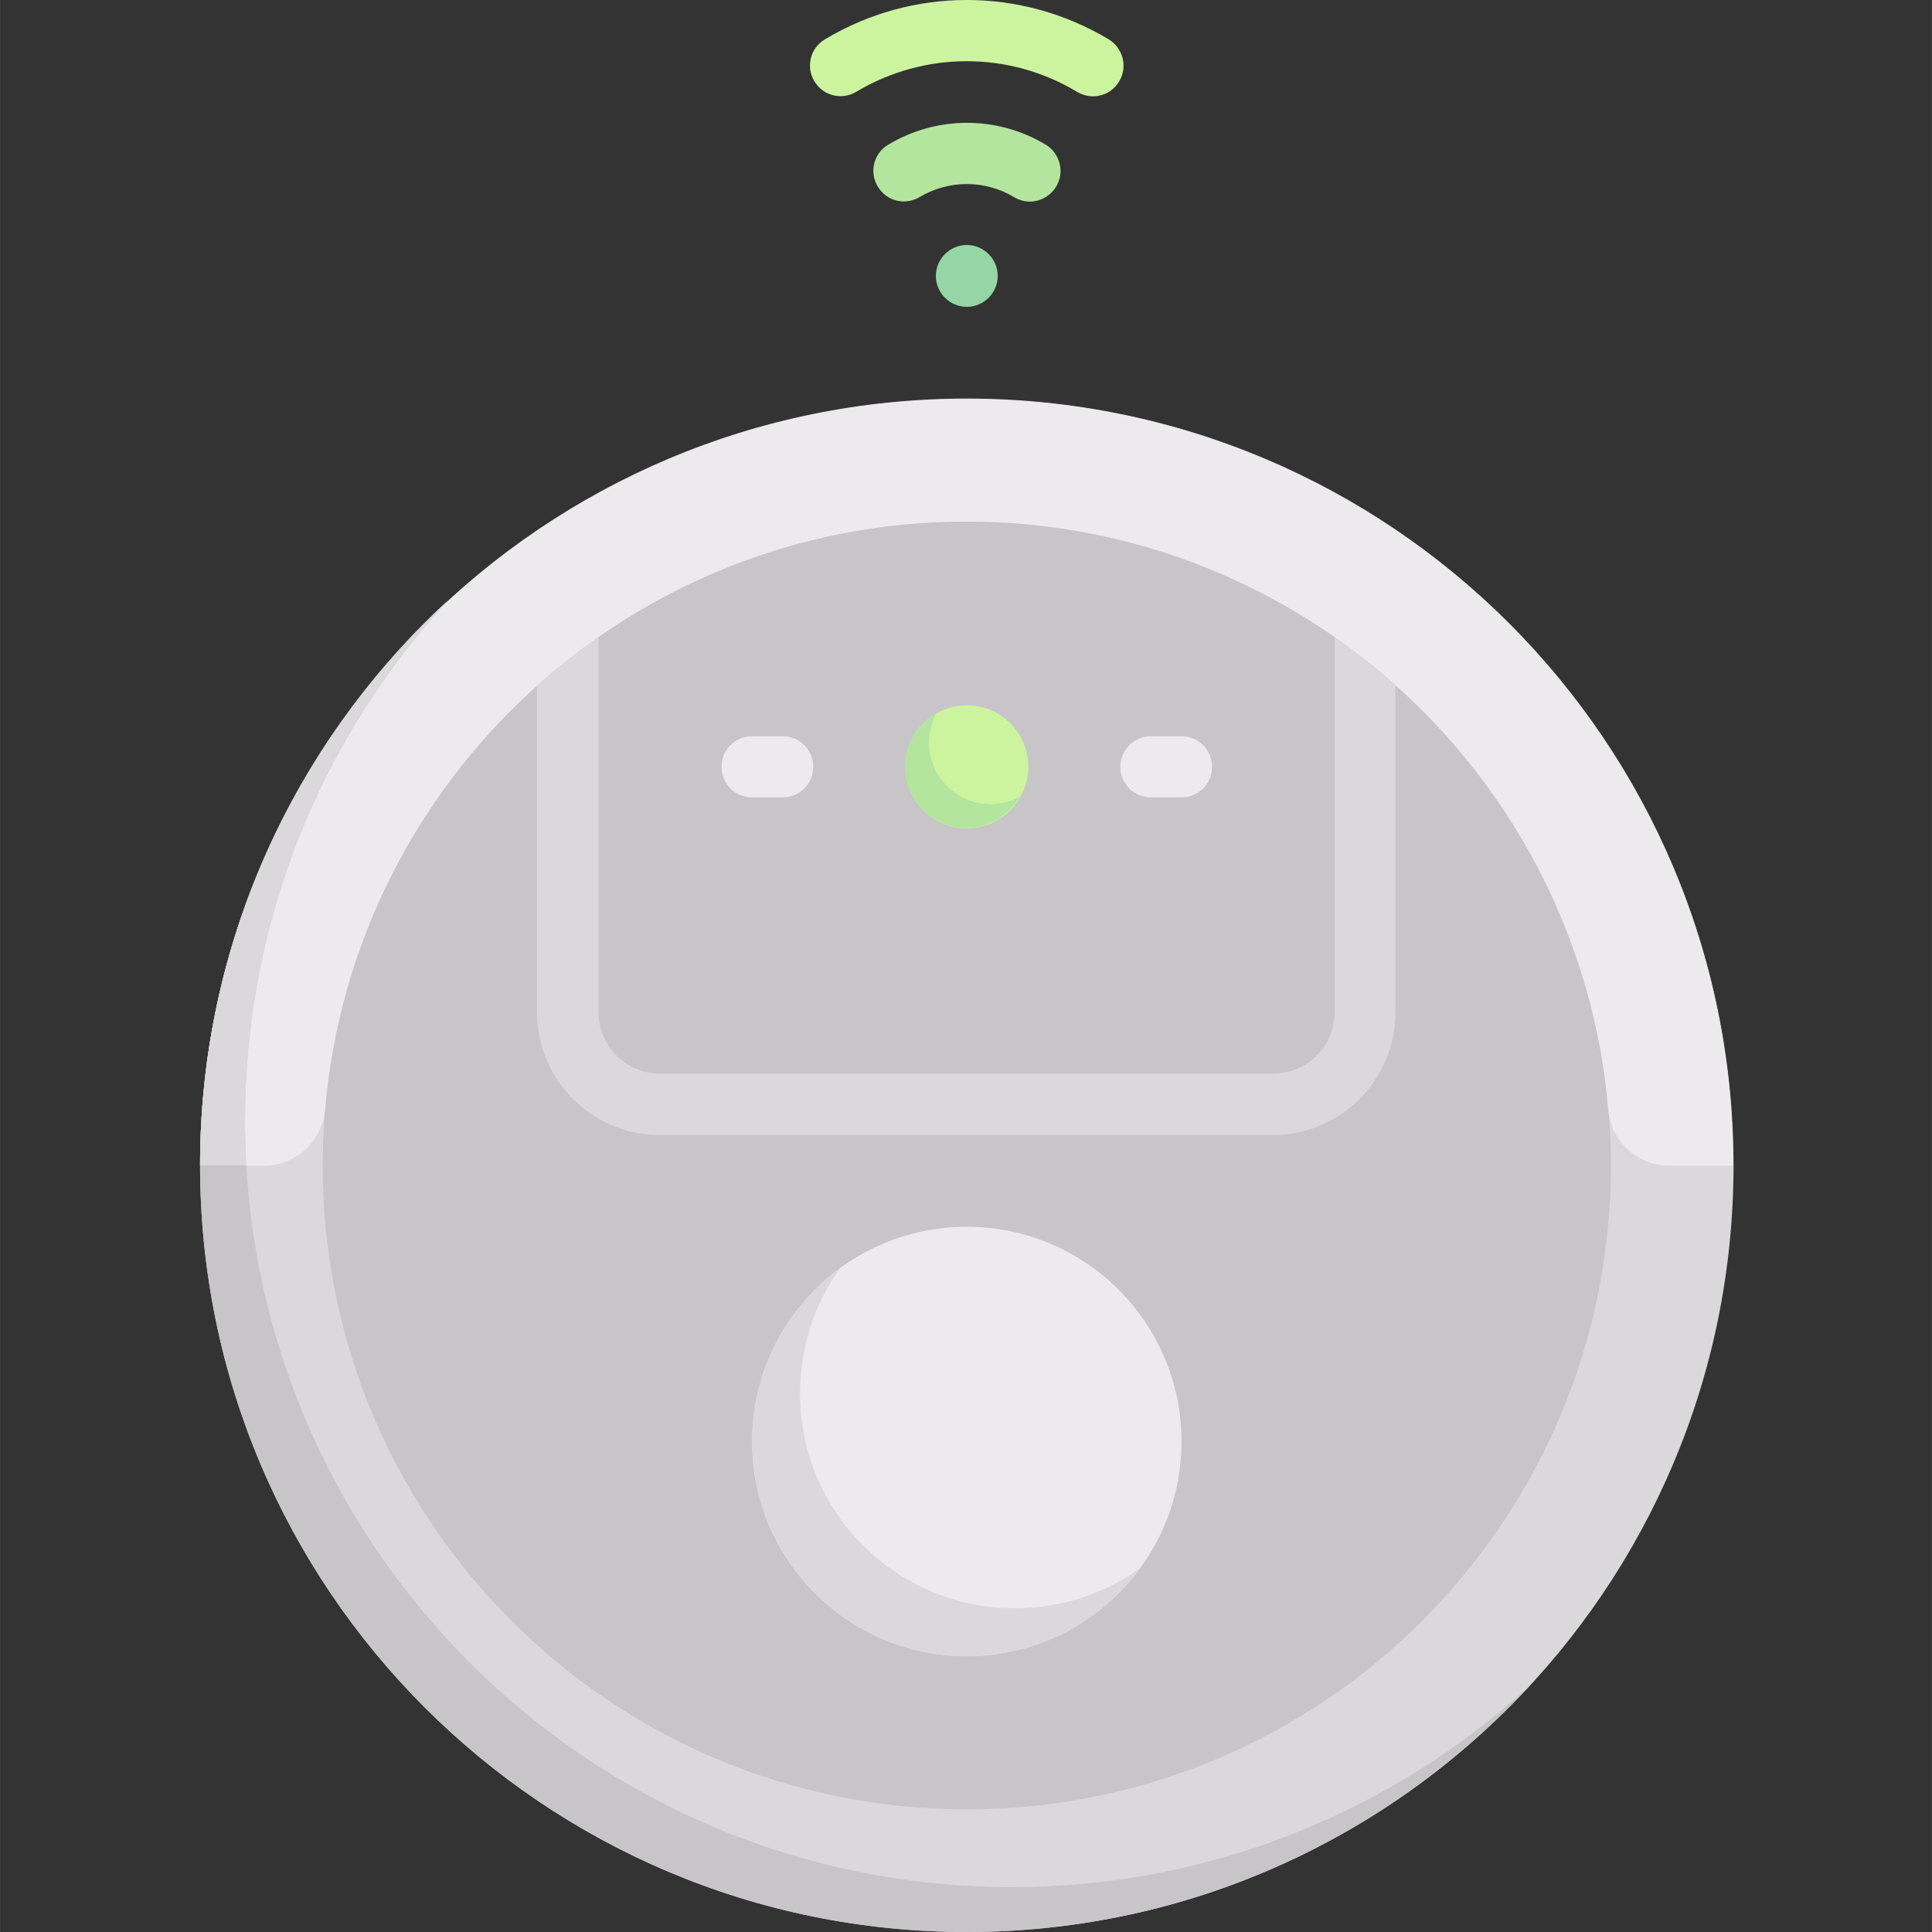 <svg height="512pt" viewBox="-53 0 512 512.025" width="512pt" xmlns="http://www.w3.org/2000/svg"><rect x="-53" y="0" width="512" height="512.025" fill="#333333" stroke="none"/><path d="m203.211 81.324c-4.5 0-8.199-3.699-8.199-8.199s3.699-8.199 8.199-8.199 8.203 3.699 8.203 8.199-3.703 8.199-8.203 8.199zm0-8.199" fill="#95d6a4"/><path d="m236.613 25.523c-1.402 0-2.902-.398-4.199-1.199-18-10.801-40.402-10.801-58.5 0-3.801 2.301-8.801 1.102-11.102-2.801-2.301-3.797-1.102-8.797 2.801-11.098 23.199-13.902 52-13.902 75.199 0 3.801 2.301 5.102 7.301 2.801 11.098-1.5 2.602-4.199 4-7 4zm0 0" fill="#ccf49f"/><path d="m219.914 53.426c-1.402 0-2.902-.402-4.203-1.199-7.699-4.602-17.297-4.602-25 0-3.898 2.297-8.797 1.098-11.098-2.801-2.301-3.801-1.102-8.801 2.801-11.102 12.898-7.699 28.797-7.699 41.699 0 3.801 2.301 5.098 7.301 2.801 11.102-1.602 2.598-4.301 4-7 4zm0 0" fill="#b3e59f"/><path d="m406.414 308.824c0 112.227-90.977 203.199-203.203 203.199-112.223 0-203.199-90.973-203.199-203.199 0-112.223 90.977-203.199 203.199-203.199 112.227 0 203.203 90.977 203.203 203.199zm0 0" fill="#dad8db"/><path d="m373.914 308.824c0 94.277-76.426 170.699-170.703 170.699-94.273 0-170.699-76.422-170.699-170.699 0-94.273 76.426-170.699 170.699-170.699 94.277 0 170.703 76.426 170.703 170.699zm0 0" fill="#c8c5c9"/><path d="m260.113 382.023c0 31.426-25.477 56.902-56.902 56.902-31.422 0-56.898-25.477-56.898-56.902 0-31.422 25.477-56.898 56.898-56.898 31.426 0 56.902 25.477 56.902 56.898zm0 0" fill="#eceaec"/><path d="m219.512 203.227c0 9-7.297 16.297-16.301 16.297-9 0-16.297-7.297-16.297-16.297 0-9.004 7.297-16.301 16.297-16.301 9.004 0 16.301 7.297 16.301 16.301zm0 0" fill="#ccf49f"/><g fill="#eceaec"><path d="m154.414 211.324h-8.102c-4.5 0-8.102-3.598-8.102-8.098s3.602-8.102 8.102-8.102h8.102c4.5 0 8.098 3.602 8.098 8.102s-3.598 8.098-8.098 8.098zm0 0"/><path d="m260.113 211.324h-8.102c-4.5 0-8.098-3.598-8.098-8.098s3.598-8.102 8.098-8.102h8.102c4.5 0 8.098 3.602 8.098 8.102s-3.598 8.098-8.098 8.098zm0 0"/><path d="m203.211 105.727c-112.199 0-203.199 91-203.199 203.199h17c8.402 0 15.402-6.5 16.102-14.902 7.5-87.297 80.801-155.797 170-155.797s162.598 68.5 170.098 155.797c.703 8.402 7.703 14.902 16.102 14.902h17c.102-112.301-90.898-203.199-203.102-203.199zm0 0"/></g><path d="m300.711 168.824v99.402c0 9-7.297 16.297-16.297 16.297h-162.5c-9 0-16.301-7.297-16.301-16.297v-99.402c-5.699 4-11.102 8.199-16.301 12.902v86.598c0 17.902 14.602 32.5 32.5 32.5h162.5c17.898 0 32.5-14.598 32.5-32.5v-86.598c-5-4.703-10.398-8.902-16.102-12.902zm0 0" fill="#dad8db"/><path d="m215.113 500.125c-112.199 0-203.199-91-203.199-203.199 0-53.102 20.398-101.5 53.699-137.699-40.301 37.098-65.602 90.398-65.602 149.5 0 112.297 91 203.297 203.199 203.297 59.102 0 112.301-25.297 149.5-65.598-36.199 33.398-84.598 53.699-137.598 53.699zm0 0" fill="#c8c5c9"/><path d="m.012 308.824h12.199c-.199-3.898-.297-7.898-.297-11.898 0-53.102 20.398-101.5 53.699-137.699-40.301 37.297-65.602 90.5-65.602 149.598zm0 0" fill="#dad8db"/><path d="m209.512 213.125c-9 0-16.301-7.301-16.301-16.301 0-2.801.703-5.5 2-7.898-5 2.801-8.398 8.098-8.398 14.199 0 9 7.301 16.301 16.301 16.301 6.098 0 11.398-3.402 14.199-8.402-2.199 1.402-4.898 2.102-7.801 2.102zm0 0" fill="#b3e59f"/><path d="m215.914 426.227c-31.402 0-56.902-25.5-56.902-56.902 0-12.398 3.902-23.898 10.602-33.199-14.102 10.301-23.301 27.102-23.301 45.898 0 31.402 25.5 56.902 56.898 56.902 18.902 0 35.602-9.199 45.902-23.301-9.301 6.699-20.801 10.602-33.199 10.602zm0 0" fill="#dad8db"/></svg>